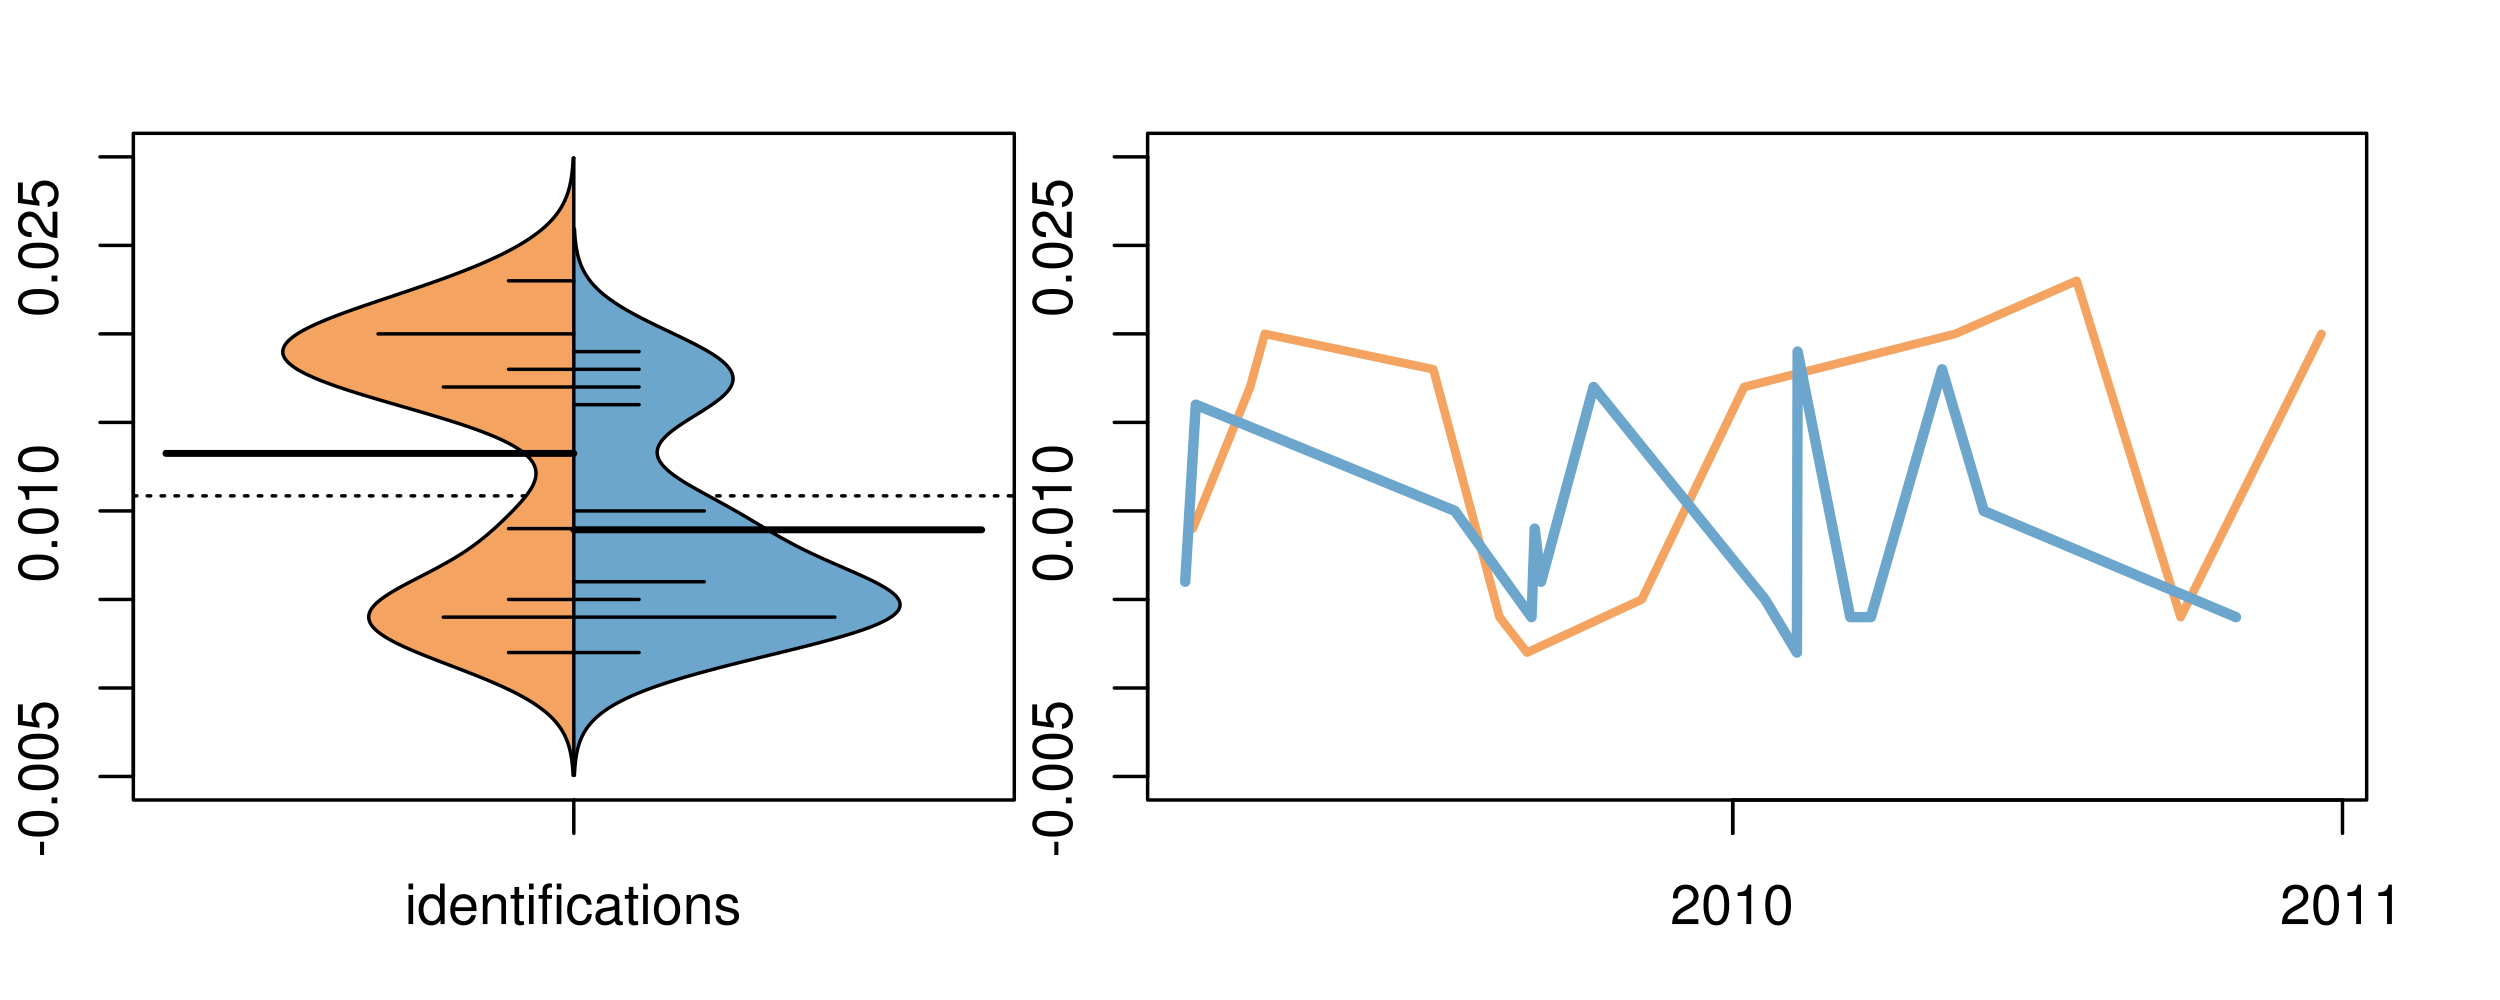 <?xml version="1.0" encoding="UTF-8"?>
<svg xmlns="http://www.w3.org/2000/svg" xmlns:xlink="http://www.w3.org/1999/xlink" width="540pt" height="216pt" viewBox="0 0 540 216" version="1.1">
<defs>
<g>
<symbol overflow="visible" id="glyph0-0">
<path style="stroke:none;" d="M -3.75 -3.406 L -3.75 -0.547 L -2.875 -0.547 L -2.875 -3.406 Z M -3.75 -3.406 "/>
</symbol>
<symbol overflow="visible" id="glyph0-1">
<path style="stroke:none;" d="M -8.516 -3.297 C -8.516 -2.516 -8.156 -1.781 -7.578 -1.344 C -6.828 -0.797 -5.688 -0.516 -4.109 -0.516 C -1.25 -0.516 0.281 -1.469 0.281 -3.297 C 0.281 -5.094 -1.25 -6.078 -4.047 -6.078 C -5.703 -6.078 -6.797 -5.812 -7.578 -5.25 C -8.172 -4.812 -8.516 -4.109 -8.516 -3.297 Z M -7.578 -3.297 C -7.578 -4.438 -6.422 -5 -4.141 -5 C -1.734 -5 -0.594 -4.453 -0.594 -3.281 C -0.594 -2.156 -1.781 -1.594 -4.109 -1.594 C -6.438 -1.594 -7.578 -2.156 -7.578 -3.297 Z M -7.578 -3.297 "/>
</symbol>
<symbol overflow="visible" id="glyph0-2">
<path style="stroke:none;" d="M -1.25 -2.297 L -1.25 -1.047 L 0 -1.047 L 0 -2.297 Z M -1.25 -2.297 "/>
</symbol>
<symbol overflow="visible" id="glyph0-3">
<path style="stroke:none;" d="M -8.516 -5.719 L -8.516 -1.312 L -3.875 -0.688 L -3.875 -1.656 C -4.469 -2.141 -4.672 -2.562 -4.672 -3.219 C -4.672 -4.359 -3.891 -5.078 -2.625 -5.078 C -1.406 -5.078 -0.656 -4.375 -0.656 -3.219 C -0.656 -2.297 -1.125 -1.734 -2.094 -1.469 L -2.094 -0.422 C -1.391 -0.562 -1.062 -0.688 -0.75 -0.938 C -0.094 -1.422 0.281 -2.281 0.281 -3.234 C 0.281 -4.953 -0.969 -6.156 -2.766 -6.156 C -4.453 -6.156 -5.609 -5.047 -5.609 -3.406 C -5.609 -2.812 -5.453 -2.328 -5.094 -1.844 L -7.469 -2.172 L -7.469 -5.719 Z M -8.516 -5.719 "/>
</symbol>
<symbol overflow="visible" id="glyph0-4">
<path style="stroke:none;" d="M -6.062 -3.109 L 0 -3.109 L 0 -4.156 L -8.516 -4.156 L -8.516 -3.469 C -7.203 -3.094 -7.016 -2.859 -6.812 -1.219 L -6.062 -1.219 Z M -6.062 -3.109 "/>
</symbol>
<symbol overflow="visible" id="glyph0-5">
<path style="stroke:none;" d="M -1.047 -6.078 L -1.047 -1.594 C -1.734 -1.703 -2.188 -2.094 -2.797 -3.125 L -3.438 -4.328 C -4.094 -5.516 -4.969 -6.125 -6.016 -6.125 C -6.719 -6.125 -7.375 -5.844 -7.844 -5.344 C -8.297 -4.844 -8.516 -4.219 -8.516 -3.406 C -8.516 -2.328 -8.125 -1.531 -7.406 -1.062 C -6.953 -0.75 -6.422 -0.625 -5.562 -0.594 L -5.562 -1.656 C -6.125 -1.688 -6.484 -1.766 -6.75 -1.906 C -7.266 -2.188 -7.578 -2.734 -7.578 -3.375 C -7.578 -4.328 -6.906 -5.047 -5.984 -5.047 C -5.312 -5.047 -4.734 -4.656 -4.312 -3.906 L -3.688 -2.797 C -2.672 -1.016 -1.875 -0.5 0 -0.406 L 0 -6.078 Z M -1.047 -6.078 "/>
</symbol>
<symbol overflow="visible" id="glyph0-6">
<path style="stroke:none;" d="M -8.75 -5.938 L -8.75 -4.938 L -5.5 -4.938 C -6.125 -4.531 -6.469 -3.859 -6.469 -3.016 C -6.469 -1.375 -5.156 -0.312 -3.156 -0.312 C -1.031 -0.312 0.281 -1.359 0.281 -3.047 C 0.281 -3.906 -0.047 -4.516 -0.828 -5.047 L 0 -5.047 L 0 -5.938 Z M -5.531 -3.188 C -5.531 -4.266 -4.578 -4.938 -3.078 -4.938 C -1.625 -4.938 -0.656 -4.25 -0.656 -3.188 C -0.656 -2.094 -1.625 -1.359 -3.094 -1.359 C -4.562 -1.359 -5.531 -2.094 -5.531 -3.188 Z M -5.531 -3.188 "/>
</symbol>
<symbol overflow="visible" id="glyph0-7">
<path style="stroke:none;" d="M -6.281 -3.094 L -6.281 -2.047 L -7.266 -2.047 C -7.688 -2.047 -7.906 -2.297 -7.906 -2.75 C -7.906 -2.828 -7.906 -2.875 -7.891 -3.094 L -8.719 -3.094 C -8.766 -2.875 -8.781 -2.734 -8.781 -2.531 C -8.781 -1.609 -8.25 -1.062 -7.359 -1.062 L -6.281 -1.062 L -6.281 -0.219 L -5.469 -0.219 L -5.469 -1.062 L 0 -1.062 L 0 -2.047 L -5.469 -2.047 L -5.469 -3.094 Z M -6.281 -3.094 "/>
</symbol>
<symbol overflow="visible" id="glyph0-8">
<path style="stroke:none;" d="M 1.516 -6.938 L 1.516 0.266 L 2.109 0.266 L 2.109 -6.938 Z M 1.516 -6.938 "/>
</symbol>
<symbol overflow="visible" id="glyph0-9">
<path style="stroke:none;" d="M -6.469 -3.266 C -6.469 -1.5 -5.203 -0.438 -3.094 -0.438 C -0.984 -0.438 0.281 -1.484 0.281 -3.281 C 0.281 -5.047 -0.984 -6.125 -3.047 -6.125 C -5.219 -6.125 -6.469 -5.078 -6.469 -3.266 Z M -5.547 -3.281 C -5.547 -4.406 -4.625 -5.078 -3.062 -5.078 C -1.578 -5.078 -0.641 -4.375 -0.641 -3.281 C -0.641 -2.156 -1.578 -1.469 -3.094 -1.469 C -4.609 -1.469 -5.547 -2.156 -5.547 -3.281 Z M -5.547 -3.281 "/>
</symbol>
<symbol overflow="visible" id="glyph0-10">
<path style="stroke:none;" d="M -8.75 -1.828 L -8.75 -0.812 L 0 -0.812 L 0 -1.828 Z M -8.75 -1.828 "/>
</symbol>
<symbol overflow="visible" id="glyph0-11">
<path style="stroke:none;" d="M 0 -3.422 L -6.281 -5.828 L -6.281 -4.703 L -1.188 -2.922 L -6.281 -1.25 L -6.281 -0.125 L 0 -2.328 Z M 0 -3.422 "/>
</symbol>
<symbol overflow="visible" id="glyph0-12">
<path style="stroke:none;" d="M -0.594 -6.422 C -0.562 -6.312 -0.562 -6.266 -0.562 -6.203 C -0.562 -5.859 -0.75 -5.656 -1.062 -5.656 L -4.75 -5.656 C -5.875 -5.656 -6.469 -4.844 -6.469 -3.297 C -6.469 -2.391 -6.203 -1.625 -5.734 -1.219 C -5.406 -0.922 -5.047 -0.797 -4.422 -0.781 L -4.422 -1.781 C -5.203 -1.875 -5.547 -2.328 -5.547 -3.266 C -5.547 -4.156 -5.203 -4.672 -4.609 -4.672 L -4.344 -4.672 C -3.922 -4.672 -3.75 -4.422 -3.641 -3.625 C -3.469 -2.203 -3.422 -1.984 -3.266 -1.609 C -2.969 -0.875 -2.406 -0.5 -1.578 -0.5 C -0.438 -0.5 0.281 -1.297 0.281 -2.562 C 0.281 -3.359 0 -4 -0.641 -4.703 C -0.016 -4.781 0.281 -5.094 0.281 -5.734 C 0.281 -5.938 0.25 -6.094 0.172 -6.422 Z M -1.984 -4.672 C -1.641 -4.672 -1.438 -4.578 -1.156 -4.266 C -0.797 -3.859 -0.594 -3.375 -0.594 -2.781 C -0.594 -2 -0.969 -1.547 -1.609 -1.547 C -2.266 -1.547 -2.609 -1.984 -2.766 -3.062 C -2.906 -4.109 -2.953 -4.328 -3.109 -4.672 Z M -1.984 -4.672 "/>
</symbol>
<symbol overflow="visible" id="glyph0-13">
<path style="stroke:none;" d="M 0 -5.781 L -6.281 -5.781 L -6.281 -4.781 L -2.719 -4.781 C -1.438 -4.781 -0.594 -4.109 -0.594 -3.078 C -0.594 -2.281 -1.078 -1.781 -1.844 -1.781 L -6.281 -1.781 L -6.281 -0.781 L -1.438 -0.781 C -0.391 -0.781 0.281 -1.562 0.281 -2.781 C 0.281 -3.703 -0.047 -4.297 -0.875 -4.891 L 0 -4.891 Z M 0 -5.781 "/>
</symbol>
<symbol overflow="visible" id="glyph0-14">
<path style="stroke:none;" d="M -2.812 -6.156 C -3.766 -6.156 -4.344 -6.078 -4.812 -5.906 C -5.844 -5.5 -6.469 -4.531 -6.469 -3.359 C -6.469 -1.609 -5.125 -0.484 -3.062 -0.484 C -1 -0.484 0.281 -1.578 0.281 -3.344 C 0.281 -4.781 -0.547 -5.766 -1.906 -6.031 L -1.906 -5.016 C -1.078 -4.734 -0.641 -4.172 -0.641 -3.375 C -0.641 -2.734 -0.938 -2.203 -1.469 -1.859 C -1.828 -1.625 -2.188 -1.531 -2.812 -1.531 Z M -3.625 -1.547 C -4.781 -1.625 -5.547 -2.344 -5.547 -3.344 C -5.547 -4.328 -4.734 -5.094 -3.703 -5.094 C -3.672 -5.094 -3.641 -5.094 -3.625 -5.078 Z M -3.625 -1.547 "/>
</symbol>
<symbol overflow="visible" id="glyph1-0">
<path style="stroke:none;" d="M 1.797 -6.281 L 0.797 -6.281 L 0.797 0 L 1.797 0 Z M 1.797 -8.75 L 0.797 -8.75 L 0.797 -7.484 L 1.797 -7.484 Z M 1.797 -8.75 "/>
</symbol>
<symbol overflow="visible" id="glyph1-1">
<path style="stroke:none;" d="M 5.938 -8.75 L 4.938 -8.75 L 4.938 -5.5 C 4.531 -6.125 3.859 -6.469 3.016 -6.469 C 1.375 -6.469 0.312 -5.156 0.312 -3.156 C 0.312 -1.031 1.359 0.281 3.047 0.281 C 3.906 0.281 4.516 -0.047 5.047 -0.828 L 5.047 0 L 5.938 0 Z M 3.188 -5.531 C 4.266 -5.531 4.938 -4.578 4.938 -3.078 C 4.938 -1.625 4.25 -0.656 3.188 -0.656 C 2.094 -0.656 1.359 -1.625 1.359 -3.094 C 1.359 -4.562 2.094 -5.531 3.188 -5.531 Z M 3.188 -5.531 "/>
</symbol>
<symbol overflow="visible" id="glyph1-2">
<path style="stroke:none;" d="M 6.156 -2.812 C 6.156 -3.766 6.078 -4.344 5.906 -4.812 C 5.5 -5.844 4.531 -6.469 3.359 -6.469 C 1.609 -6.469 0.484 -5.125 0.484 -3.062 C 0.484 -1 1.578 0.281 3.344 0.281 C 4.781 0.281 5.766 -0.547 6.031 -1.906 L 5.016 -1.906 C 4.734 -1.078 4.172 -0.641 3.375 -0.641 C 2.734 -0.641 2.203 -0.938 1.859 -1.469 C 1.625 -1.828 1.531 -2.188 1.531 -2.812 Z M 1.547 -3.625 C 1.625 -4.781 2.344 -5.547 3.344 -5.547 C 4.328 -5.547 5.094 -4.734 5.094 -3.703 C 5.094 -3.672 5.094 -3.641 5.078 -3.625 Z M 1.547 -3.625 "/>
</symbol>
<symbol overflow="visible" id="glyph1-3">
<path style="stroke:none;" d="M 0.844 -6.281 L 0.844 0 L 1.844 0 L 1.844 -3.469 C 1.844 -4.75 2.516 -5.594 3.547 -5.594 C 4.344 -5.594 4.844 -5.109 4.844 -4.359 L 4.844 0 L 5.844 0 L 5.844 -4.75 C 5.844 -5.797 5.062 -6.469 3.859 -6.469 C 2.922 -6.469 2.312 -6.109 1.766 -5.234 L 1.766 -6.281 Z M 0.844 -6.281 "/>
</symbol>
<symbol overflow="visible" id="glyph1-4">
<path style="stroke:none;" d="M 3.047 -6.281 L 2.016 -6.281 L 2.016 -8.016 L 1.016 -8.016 L 1.016 -6.281 L 0.172 -6.281 L 0.172 -5.469 L 1.016 -5.469 L 1.016 -0.719 C 1.016 -0.078 1.453 0.281 2.234 0.281 C 2.469 0.281 2.719 0.25 3.047 0.188 L 3.047 -0.641 C 2.922 -0.609 2.766 -0.594 2.562 -0.594 C 2.141 -0.594 2.016 -0.719 2.016 -1.156 L 2.016 -5.469 L 3.047 -5.469 Z M 3.047 -6.281 "/>
</symbol>
<symbol overflow="visible" id="glyph1-5">
<path style="stroke:none;" d="M 3.094 -6.281 L 2.047 -6.281 L 2.047 -7.266 C 2.047 -7.688 2.297 -7.906 2.75 -7.906 C 2.828 -7.906 2.875 -7.906 3.094 -7.891 L 3.094 -8.719 C 2.875 -8.766 2.734 -8.781 2.531 -8.781 C 1.609 -8.781 1.062 -8.25 1.062 -7.359 L 1.062 -6.281 L 0.219 -6.281 L 0.219 -5.469 L 1.062 -5.469 L 1.062 0 L 2.047 0 L 2.047 -5.469 L 3.094 -5.469 Z M 3.094 -6.281 "/>
</symbol>
<symbol overflow="visible" id="glyph1-6">
<path style="stroke:none;" d="M 5.656 -4.172 C 5.609 -4.781 5.469 -5.188 5.234 -5.531 C 4.797 -6.125 4.047 -6.469 3.172 -6.469 C 1.469 -6.469 0.375 -5.125 0.375 -3.031 C 0.375 -1.016 1.453 0.281 3.156 0.281 C 4.656 0.281 5.609 -0.625 5.719 -2.156 L 4.719 -2.156 C 4.547 -1.156 4.031 -0.641 3.188 -0.641 C 2.078 -0.641 1.422 -1.547 1.422 -3.031 C 1.422 -4.609 2.062 -5.547 3.156 -5.547 C 4 -5.547 4.531 -5.047 4.641 -4.172 Z M 5.656 -4.172 "/>
</symbol>
<symbol overflow="visible" id="glyph1-7">
<path style="stroke:none;" d="M 6.422 -0.594 C 6.312 -0.562 6.266 -0.562 6.203 -0.562 C 5.859 -0.562 5.656 -0.75 5.656 -1.062 L 5.656 -4.75 C 5.656 -5.875 4.844 -6.469 3.297 -6.469 C 2.391 -6.469 1.625 -6.203 1.219 -5.734 C 0.922 -5.406 0.797 -5.047 0.781 -4.422 L 1.781 -4.422 C 1.875 -5.203 2.328 -5.547 3.266 -5.547 C 4.156 -5.547 4.672 -5.203 4.672 -4.609 L 4.672 -4.344 C 4.672 -3.922 4.422 -3.75 3.625 -3.641 C 2.203 -3.469 1.984 -3.422 1.609 -3.266 C 0.875 -2.969 0.5 -2.406 0.5 -1.578 C 0.5 -0.438 1.297 0.281 2.562 0.281 C 3.359 0.281 4 0 4.703 -0.641 C 4.781 -0.016 5.094 0.281 5.734 0.281 C 5.938 0.281 6.094 0.25 6.422 0.172 Z M 4.672 -1.984 C 4.672 -1.641 4.578 -1.438 4.266 -1.156 C 3.859 -0.797 3.375 -0.594 2.781 -0.594 C 2 -0.594 1.547 -0.969 1.547 -1.609 C 1.547 -2.266 1.984 -2.609 3.062 -2.766 C 4.109 -2.906 4.328 -2.953 4.672 -3.109 Z M 4.672 -1.984 "/>
</symbol>
<symbol overflow="visible" id="glyph1-8">
<path style="stroke:none;" d="M 3.266 -6.469 C 1.5 -6.469 0.438 -5.203 0.438 -3.094 C 0.438 -0.984 1.484 0.281 3.281 0.281 C 5.047 0.281 6.125 -0.984 6.125 -3.047 C 6.125 -5.219 5.078 -6.469 3.266 -6.469 Z M 3.281 -5.547 C 4.406 -5.547 5.078 -4.625 5.078 -3.062 C 5.078 -1.578 4.375 -0.641 3.281 -0.641 C 2.156 -0.641 1.469 -1.578 1.469 -3.094 C 1.469 -4.609 2.156 -5.547 3.281 -5.547 Z M 3.281 -5.547 "/>
</symbol>
<symbol overflow="visible" id="glyph1-9">
<path style="stroke:none;" d="M 5.25 -4.531 C 5.25 -5.766 4.422 -6.469 2.969 -6.469 C 1.516 -6.469 0.562 -5.719 0.562 -4.547 C 0.562 -3.562 1.062 -3.094 2.562 -2.734 L 3.484 -2.516 C 4.188 -2.344 4.469 -2.094 4.469 -1.625 C 4.469 -1.047 3.875 -0.641 3 -0.641 C 2.453 -0.641 2 -0.797 1.75 -1.062 C 1.594 -1.25 1.531 -1.422 1.469 -1.875 L 0.406 -1.875 C 0.453 -0.422 1.266 0.281 2.922 0.281 C 4.5 0.281 5.516 -0.5 5.516 -1.719 C 5.516 -2.656 4.984 -3.172 3.734 -3.469 L 2.766 -3.703 C 1.953 -3.891 1.609 -4.156 1.609 -4.594 C 1.609 -5.172 2.125 -5.547 2.938 -5.547 C 3.75 -5.547 4.172 -5.203 4.203 -4.531 Z M 5.25 -4.531 "/>
</symbol>
<symbol overflow="visible" id="glyph1-10">
<path style="stroke:none;" d="M 6.078 -1.047 L 1.594 -1.047 C 1.703 -1.734 2.094 -2.188 3.125 -2.797 L 4.328 -3.438 C 5.516 -4.094 6.125 -4.969 6.125 -6.016 C 6.125 -6.719 5.844 -7.375 5.344 -7.844 C 4.844 -8.297 4.219 -8.516 3.406 -8.516 C 2.328 -8.516 1.531 -8.125 1.062 -7.406 C 0.75 -6.953 0.625 -6.422 0.594 -5.562 L 1.656 -5.562 C 1.688 -6.125 1.766 -6.484 1.906 -6.75 C 2.188 -7.266 2.734 -7.578 3.375 -7.578 C 4.328 -7.578 5.047 -6.906 5.047 -5.984 C 5.047 -5.312 4.656 -4.734 3.906 -4.312 L 2.797 -3.688 C 1.016 -2.672 0.5 -1.875 0.406 0 L 6.078 0 Z M 6.078 -1.047 "/>
</symbol>
<symbol overflow="visible" id="glyph1-11">
<path style="stroke:none;" d="M 3.297 -8.516 C 2.516 -8.516 1.781 -8.156 1.344 -7.578 C 0.797 -6.828 0.516 -5.688 0.516 -4.109 C 0.516 -1.25 1.469 0.281 3.297 0.281 C 5.094 0.281 6.078 -1.25 6.078 -4.047 C 6.078 -5.703 5.812 -6.797 5.25 -7.578 C 4.812 -8.172 4.109 -8.516 3.297 -8.516 Z M 3.297 -7.578 C 4.438 -7.578 5 -6.422 5 -4.141 C 5 -1.734 4.453 -0.594 3.281 -0.594 C 2.156 -0.594 1.594 -1.781 1.594 -4.109 C 1.594 -6.438 2.156 -7.578 3.297 -7.578 Z M 3.297 -7.578 "/>
</symbol>
<symbol overflow="visible" id="glyph1-12">
<path style="stroke:none;" d="M 3.109 -6.062 L 3.109 0 L 4.156 0 L 4.156 -8.516 L 3.469 -8.516 C 3.094 -7.203 2.859 -7.016 1.219 -6.812 L 1.219 -6.062 Z M 3.109 -6.062 "/>
</symbol>
</g>
<clipPath id="clip1">
  <path d="M 28.801 28.801 L 220.086 28.801 L 220.086 173.801 L 28.801 173.801 Z M 28.801 28.801 "/>
</clipPath>
<clipPath id="clip2">
  <path d="M 247.887 28.801 L 512.199 28.801 L 512.199 173.801 L 247.887 173.801 Z M 247.887 28.801 "/>
</clipPath>
<clipPath id="clip3">
  <path d="M 233.484 14.398 L 526.598 14.398 L 526.598 188.199 L 233.484 188.199 Z M 233.484 14.398 "/>
</clipPath>
<clipPath id="clip4">
  <path d="M 247.887 28.801 L 512.199 28.801 L 512.199 173.801 L 247.887 173.801 Z M 247.887 28.801 "/>
</clipPath>
</defs>
<g id="surface821">
<path style="fill:none;stroke-width:0.75;stroke-linecap:round;stroke-linejoin:round;stroke:rgb(0%,0%,0%);stroke-opacity:1;stroke-miterlimit:10;" d="M 28.801 172.801 L 219.086 172.801 L 219.086 28.801 L 28.801 28.801 L 28.801 172.801 "/>
<path style="fill:none;stroke-width:0.75;stroke-linecap:round;stroke-linejoin:round;stroke:rgb(0%,0%,0%);stroke-opacity:1;stroke-miterlimit:10;" d="M 28.801 167.723 L 28.801 33.879 "/>
<path style="fill:none;stroke-width:0.75;stroke-linecap:round;stroke-linejoin:round;stroke:rgb(0%,0%,0%);stroke-opacity:1;stroke-miterlimit:10;" d="M 28.801 167.723 L 21.602 167.723 "/>
<path style="fill:none;stroke-width:0.75;stroke-linecap:round;stroke-linejoin:round;stroke:rgb(0%,0%,0%);stroke-opacity:1;stroke-miterlimit:10;" d="M 28.801 148.602 L 21.602 148.602 "/>
<path style="fill:none;stroke-width:0.75;stroke-linecap:round;stroke-linejoin:round;stroke:rgb(0%,0%,0%);stroke-opacity:1;stroke-miterlimit:10;" d="M 28.801 129.48 L 21.602 129.48 "/>
<path style="fill:none;stroke-width:0.75;stroke-linecap:round;stroke-linejoin:round;stroke:rgb(0%,0%,0%);stroke-opacity:1;stroke-miterlimit:10;" d="M 28.801 110.359 L 21.602 110.359 "/>
<path style="fill:none;stroke-width:0.75;stroke-linecap:round;stroke-linejoin:round;stroke:rgb(0%,0%,0%);stroke-opacity:1;stroke-miterlimit:10;" d="M 28.801 91.238 L 21.602 91.238 "/>
<path style="fill:none;stroke-width:0.75;stroke-linecap:round;stroke-linejoin:round;stroke:rgb(0%,0%,0%);stroke-opacity:1;stroke-miterlimit:10;" d="M 28.801 72.121 L 21.602 72.121 "/>
<path style="fill:none;stroke-width:0.75;stroke-linecap:round;stroke-linejoin:round;stroke:rgb(0%,0%,0%);stroke-opacity:1;stroke-miterlimit:10;" d="M 28.801 53 L 21.602 53 "/>
<path style="fill:none;stroke-width:0.75;stroke-linecap:round;stroke-linejoin:round;stroke:rgb(0%,0%,0%);stroke-opacity:1;stroke-miterlimit:10;" d="M 28.801 33.879 L 21.602 33.879 "/>
<g style="fill:rgb(0%,0%,0%);fill-opacity:1;">
  <use xlink:href="#glyph0-0" x="12.396" y="185.223"/>
  <use xlink:href="#glyph0-1" x="12.396" y="181.227"/>
  <use xlink:href="#glyph0-2" x="12.396" y="174.555"/>
  <use xlink:href="#glyph0-1" x="12.396" y="171.219"/>
  <use xlink:href="#glyph0-1" x="12.396" y="164.547"/>
  <use xlink:href="#glyph0-3" x="12.396" y="157.875"/>
</g>
<g style="fill:rgb(0%,0%,0%);fill-opacity:1;">
  <use xlink:href="#glyph0-1" x="12.396" y="125.859"/>
  <use xlink:href="#glyph0-2" x="12.396" y="119.188"/>
  <use xlink:href="#glyph0-1" x="12.396" y="115.852"/>
  <use xlink:href="#glyph0-4" x="12.396" y="109.18"/>
  <use xlink:href="#glyph0-1" x="12.396" y="102.508"/>
</g>
<g style="fill:rgb(0%,0%,0%);fill-opacity:1;">
  <use xlink:href="#glyph0-1" x="12.396" y="68.5"/>
  <use xlink:href="#glyph0-2" x="12.396" y="61.828"/>
  <use xlink:href="#glyph0-1" x="12.396" y="58.492"/>
  <use xlink:href="#glyph0-5" x="12.396" y="51.82"/>
  <use xlink:href="#glyph0-3" x="12.396" y="45.148"/>
</g>
<path style="fill:none;stroke-width:0.75;stroke-linecap:round;stroke-linejoin:round;stroke:rgb(0%,0%,0%);stroke-opacity:1;stroke-miterlimit:10;" d="M 123.941 172.801 L 123.941 172.801 "/>
<path style="fill:none;stroke-width:0.75;stroke-linecap:round;stroke-linejoin:round;stroke:rgb(0%,0%,0%);stroke-opacity:1;stroke-miterlimit:10;" d="M 123.941 172.801 L 123.941 180 "/>
<g style="fill:rgb(0%,0%,0%);fill-opacity:1;">
  <use xlink:href="#glyph1-0" x="87.441" y="199.596"/>
  <use xlink:href="#glyph1-1" x="90.105" y="199.596"/>
  <use xlink:href="#glyph1-2" x="96.777" y="199.596"/>
  <use xlink:href="#glyph1-3" x="103.449" y="199.596"/>
  <use xlink:href="#glyph1-4" x="110.121" y="199.596"/>
  <use xlink:href="#glyph1-0" x="113.457" y="199.596"/>
  <use xlink:href="#glyph1-5" x="116.121" y="199.596"/>
  <use xlink:href="#glyph1-0" x="119.457" y="199.596"/>
  <use xlink:href="#glyph1-6" x="122.121" y="199.596"/>
  <use xlink:href="#glyph1-7" x="128.121" y="199.596"/>
  <use xlink:href="#glyph1-4" x="134.793" y="199.596"/>
  <use xlink:href="#glyph1-0" x="138.129" y="199.596"/>
  <use xlink:href="#glyph1-8" x="140.793" y="199.596"/>
  <use xlink:href="#glyph1-3" x="147.465" y="199.596"/>
  <use xlink:href="#glyph1-9" x="154.137" y="199.596"/>
</g>
<g clip-path="url(#clip1)" clip-rule="nonzero">
<path style="fill:none;stroke-width:0.75;stroke-linecap:round;stroke-linejoin:round;stroke:rgb(0%,0%,0%);stroke-opacity:1;stroke-dasharray:0.75,2.25;stroke-miterlimit:10;" d="M 28.801 107.102 L 219.086 107.102 "/>
<path style=" stroke:none;fill-rule:nonzero;fill:rgb(95.686%,64.314%,37.647%);fill-opacity:1;" d="M 123.941 34.133 L 123.805 34.133 L 123.793 34.395 L 123.762 34.918 L 123.746 35.176 L 123.73 35.438 L 123.691 35.961 L 123.668 36.223 L 123.645 36.48 L 123.562 37.266 L 123.531 37.523 L 123.461 38.047 L 123.383 38.57 L 123.34 38.828 L 123.293 39.09 L 123.242 39.352 L 123.133 39.875 L 123.074 40.133 L 123.012 40.395 L 122.945 40.656 L 122.797 41.18 L 122.719 41.438 L 122.633 41.699 L 122.543 41.961 L 122.449 42.223 L 122.352 42.484 L 122.246 42.742 L 122.137 43.004 L 121.902 43.527 L 121.773 43.789 L 121.641 44.047 L 121.5 44.309 L 121.352 44.57 L 121.199 44.832 L 121.039 45.094 L 120.871 45.352 L 120.695 45.613 L 120.516 45.875 L 120.324 46.137 L 120.125 46.398 L 119.922 46.656 L 119.703 46.918 L 119.48 47.18 L 119.25 47.441 L 119.008 47.703 L 118.762 47.961 L 118.504 48.223 L 118.234 48.484 L 117.957 48.746 L 117.672 49.008 L 117.375 49.266 L 117.07 49.527 L 116.75 49.789 L 116.426 50.051 L 116.094 50.312 L 115.742 50.57 L 115.387 50.832 L 115.023 51.094 L 114.645 51.355 L 114.254 51.617 L 113.859 51.875 L 113.449 52.137 L 113.031 52.398 L 112.602 52.66 L 112.156 52.922 L 111.707 53.18 L 111.246 53.441 L 110.77 53.703 L 110.289 53.965 L 109.793 54.227 L 109.285 54.484 L 108.773 54.746 L 108.246 55.008 L 107.707 55.27 L 107.16 55.527 L 106.602 55.789 L 106.031 56.051 L 105.453 56.312 L 104.863 56.574 L 104.262 56.832 L 103.656 57.094 L 103.035 57.355 L 102.402 57.617 L 101.766 57.879 L 101.117 58.137 L 100.457 58.398 L 99.793 58.66 L 99.117 58.922 L 98.434 59.184 L 97.742 59.441 L 97.039 59.703 L 96.332 59.965 L 95.617 60.227 L 94.891 60.488 L 94.164 60.746 L 93.426 61.008 L 92.684 61.27 L 91.184 61.793 L 90.422 62.051 L 89.66 62.312 L 88.895 62.574 L 87.355 63.098 L 86.578 63.355 L 85.805 63.617 L 83.473 64.402 L 82.695 64.66 L 81.148 65.184 L 80.379 65.445 L 79.613 65.707 L 78.852 65.965 L 78.094 66.227 L 77.348 66.488 L 76.605 66.75 L 75.867 67.012 L 75.145 67.27 L 74.426 67.531 L 73.719 67.793 L 73.023 68.055 L 72.336 68.316 L 71.668 68.574 L 71.012 68.836 L 70.363 69.098 L 69.738 69.359 L 69.125 69.621 L 68.527 69.879 L 67.949 70.141 L 67.391 70.402 L 66.848 70.664 L 66.332 70.926 L 65.832 71.184 L 65.348 71.445 L 64.898 71.707 L 64.461 71.969 L 64.047 72.23 L 63.668 72.488 L 63.305 72.75 L 62.969 73.012 L 62.664 73.273 L 62.375 73.531 L 62.117 73.793 L 61.895 74.055 L 61.691 74.316 L 61.516 74.578 L 61.375 74.836 L 61.254 75.098 L 61.172 75.359 L 61.117 75.621 L 61.086 75.883 L 61.09 76.141 L 61.125 76.402 L 61.18 76.664 L 61.277 76.926 L 61.402 77.188 L 61.547 77.445 L 61.738 77.707 L 61.949 77.969 L 62.184 78.23 L 62.465 78.492 L 62.766 78.75 L 63.09 79.012 L 63.453 79.273 L 63.84 79.535 L 64.25 79.797 L 64.699 80.055 L 65.164 80.316 L 65.66 80.578 L 66.184 80.84 L 66.727 81.102 L 67.301 81.359 L 67.898 81.621 L 68.516 81.883 L 69.156 82.145 L 69.824 82.406 L 70.504 82.664 L 71.211 82.926 L 71.934 83.188 L 72.672 83.449 L 73.438 83.711 L 74.215 83.969 L 75.004 84.23 L 75.812 84.492 L 76.633 84.754 L 77.465 85.016 L 78.312 85.273 L 79.164 85.535 L 80.027 85.797 L 80.902 86.059 L 81.781 86.32 L 82.668 86.578 L 84.457 87.102 L 86.254 87.625 L 87.156 87.883 L 89.852 88.668 L 90.742 88.93 L 91.633 89.188 L 92.516 89.449 L 93.391 89.711 L 94.258 89.973 L 95.117 90.234 L 95.965 90.492 L 96.805 90.754 L 97.637 91.016 L 98.449 91.277 L 99.254 91.539 L 100.043 91.797 L 100.816 92.059 L 101.574 92.32 L 102.32 92.582 L 103.043 92.84 L 103.754 93.102 L 104.445 93.363 L 105.117 93.625 L 105.773 93.887 L 106.41 94.145 L 107.023 94.406 L 107.621 94.668 L 108.195 94.93 L 108.746 95.191 L 109.281 95.449 L 109.793 95.711 L 110.281 95.973 L 110.754 96.234 L 111.199 96.496 L 111.621 96.754 L 112.031 97.016 L 112.41 97.277 L 112.77 97.539 L 113.113 97.801 L 113.426 98.059 L 113.723 98.32 L 114 98.582 L 114.25 98.844 L 114.484 99.105 L 114.699 99.363 L 114.887 99.625 L 115.062 99.887 L 115.215 100.148 L 115.348 100.41 L 115.465 100.668 L 115.559 100.93 L 115.633 101.191 L 115.699 101.453 L 115.738 101.715 L 115.766 101.973 L 115.777 102.234 L 115.77 102.496 L 115.746 102.758 L 115.715 103.02 L 115.664 103.277 L 115.598 103.539 L 115.523 103.801 L 115.43 104.062 L 115.328 104.324 L 115.219 104.582 L 115.09 104.844 L 114.957 105.105 L 114.812 105.367 L 114.656 105.629 L 114.492 105.887 L 114.32 106.148 L 114.137 106.41 L 113.949 106.672 L 113.754 106.934 L 113.555 107.191 L 113.133 107.715 L 112.688 108.238 L 112.461 108.496 L 112.227 108.758 L 111.75 109.281 L 111.504 109.543 L 111.258 109.801 L 111.008 110.062 L 110.5 110.586 L 110.242 110.844 L 109.984 111.105 L 109.723 111.367 L 109.191 111.891 L 108.922 112.148 L 108.652 112.41 L 108.105 112.934 L 107.828 113.195 L 107.547 113.453 L 107.266 113.715 L 106.98 113.977 L 106.402 114.5 L 106.105 114.758 L 105.809 115.02 L 105.199 115.543 L 104.887 115.805 L 104.57 116.062 L 104.25 116.324 L 103.926 116.586 L 103.254 117.109 L 102.91 117.367 L 102.559 117.629 L 102.203 117.891 L 101.84 118.152 L 101.469 118.414 L 101.094 118.672 L 100.707 118.934 L 100.316 119.195 L 99.914 119.457 L 99.508 119.719 L 99.094 119.977 L 98.672 120.238 L 98.242 120.5 L 97.805 120.762 L 97.359 121.023 L 96.906 121.281 L 96.449 121.543 L 95.984 121.805 L 95.512 122.066 L 95.035 122.328 L 94.551 122.586 L 94.062 122.848 L 93.57 123.109 L 93.074 123.371 L 92.574 123.633 L 92.074 123.891 L 91.57 124.152 L 91.062 124.414 L 90.559 124.676 L 90.051 124.938 L 89.547 125.195 L 89.043 125.457 L 88.543 125.719 L 88.047 125.98 L 87.559 126.242 L 87.07 126.5 L 86.594 126.762 L 86.121 127.023 L 85.66 127.285 L 85.211 127.547 L 84.766 127.805 L 84.336 128.066 L 83.922 128.328 L 83.516 128.59 L 83.129 128.848 L 82.762 129.109 L 82.402 129.371 L 82.066 129.633 L 81.75 129.895 L 81.445 130.152 L 81.172 130.414 L 80.914 130.676 L 80.672 130.938 L 80.465 131.199 L 80.273 131.457 L 80.105 131.719 L 79.969 131.98 L 79.852 132.242 L 79.758 132.504 L 79.695 132.762 L 79.656 133.023 L 79.641 133.285 L 79.66 133.547 L 79.695 133.809 L 79.766 134.066 L 79.863 134.328 L 79.98 134.59 L 80.133 134.852 L 80.309 135.113 L 80.504 135.371 L 80.734 135.633 L 80.992 135.895 L 81.266 136.156 L 81.574 136.418 L 81.902 136.676 L 82.25 136.938 L 82.629 137.199 L 83.027 137.461 L 83.445 137.723 L 83.891 137.98 L 84.352 138.242 L 84.832 138.504 L 85.336 138.766 L 85.855 139.027 L 86.391 139.285 L 86.945 139.547 L 87.512 139.809 L 88.094 140.07 L 88.691 140.332 L 89.297 140.59 L 89.918 140.852 L 90.551 141.113 L 91.188 141.375 L 91.836 141.637 L 92.492 141.895 L 93.152 142.156 L 94.496 142.68 L 95.172 142.941 L 95.852 143.199 L 96.531 143.461 L 97.215 143.723 L 98.574 144.246 L 99.254 144.504 L 100.605 145.027 L 101.273 145.289 L 101.938 145.551 L 102.598 145.809 L 103.25 146.07 L 103.895 146.332 L 104.535 146.594 L 105.164 146.852 L 105.785 147.113 L 106.398 147.375 L 107.004 147.637 L 107.594 147.898 L 108.18 148.156 L 108.75 148.418 L 109.312 148.68 L 109.863 148.941 L 110.402 149.203 L 110.926 149.461 L 111.445 149.723 L 111.945 149.984 L 112.434 150.246 L 112.914 150.508 L 113.375 150.766 L 113.828 151.027 L 114.27 151.289 L 114.691 151.551 L 115.109 151.812 L 115.512 152.07 L 115.895 152.332 L 116.273 152.594 L 116.637 152.855 L 116.984 153.117 L 117.328 153.375 L 117.652 153.637 L 117.965 153.898 L 118.27 154.16 L 118.562 154.422 L 118.84 154.68 L 119.113 154.941 L 119.367 155.203 L 119.613 155.465 L 119.855 155.727 L 120.078 155.984 L 120.297 156.246 L 120.504 156.508 L 120.699 156.77 L 120.887 157.031 L 121.07 157.289 L 121.238 157.551 L 121.402 157.812 L 121.559 158.074 L 121.703 158.336 L 121.844 158.594 L 121.977 158.855 L 122.102 159.117 L 122.219 159.379 L 122.332 159.641 L 122.438 159.898 L 122.539 160.16 L 122.633 160.422 L 122.805 160.945 L 122.883 161.203 L 122.957 161.465 L 123.027 161.727 L 123.094 161.988 L 123.152 162.25 L 123.211 162.508 L 123.266 162.77 L 123.316 163.031 L 123.363 163.293 L 123.406 163.555 L 123.449 163.812 L 123.555 164.598 L 123.586 164.855 L 123.641 165.379 L 123.688 165.902 L 123.711 166.16 L 123.73 166.422 L 123.777 167.207 L 123.793 167.465 L 123.941 167.465 Z M 123.941 34.133 "/>
<path style="fill:none;stroke-width:0.75;stroke-linecap:round;stroke-linejoin:round;stroke:rgb(0%,0%,0%);stroke-opacity:1;stroke-miterlimit:10;" d="M 123.941 34.133 L 123.805 34.133 L 123.793 34.395 L 123.762 34.918 L 123.746 35.176 L 123.73 35.438 L 123.691 35.961 L 123.668 36.223 L 123.645 36.48 L 123.562 37.266 L 123.531 37.523 L 123.461 38.047 L 123.383 38.57 L 123.34 38.828 L 123.293 39.09 L 123.242 39.352 L 123.133 39.875 L 123.074 40.133 L 123.012 40.395 L 122.945 40.656 L 122.797 41.18 L 122.719 41.438 L 122.633 41.699 L 122.543 41.961 L 122.449 42.223 L 122.352 42.484 L 122.246 42.742 L 122.137 43.004 L 121.902 43.527 L 121.773 43.789 L 121.641 44.047 L 121.5 44.309 L 121.352 44.57 L 121.199 44.832 L 121.039 45.094 L 120.871 45.352 L 120.695 45.613 L 120.516 45.875 L 120.324 46.137 L 120.125 46.398 L 119.922 46.656 L 119.703 46.918 L 119.48 47.18 L 119.25 47.441 L 119.008 47.703 L 118.762 47.961 L 118.504 48.223 L 118.234 48.484 L 117.957 48.746 L 117.672 49.008 L 117.375 49.266 L 117.07 49.527 L 116.75 49.789 L 116.426 50.051 L 116.094 50.312 L 115.742 50.57 L 115.387 50.832 L 115.023 51.094 L 114.645 51.355 L 114.254 51.617 L 113.859 51.875 L 113.449 52.137 L 113.031 52.398 L 112.602 52.66 L 112.156 52.922 L 111.707 53.18 L 111.246 53.441 L 110.77 53.703 L 110.289 53.965 L 109.793 54.227 L 109.285 54.484 L 108.773 54.746 L 108.246 55.008 L 107.707 55.27 L 107.16 55.527 L 106.602 55.789 L 106.031 56.051 L 105.453 56.312 L 104.863 56.574 L 104.262 56.832 L 103.656 57.094 L 103.035 57.355 L 102.402 57.617 L 101.766 57.879 L 101.117 58.137 L 100.457 58.398 L 99.793 58.66 L 99.117 58.922 L 98.434 59.184 L 97.742 59.441 L 97.039 59.703 L 96.332 59.965 L 95.617 60.227 L 94.891 60.488 L 94.164 60.746 L 93.426 61.008 L 92.684 61.27 L 91.184 61.793 L 90.422 62.051 L 89.66 62.312 L 88.895 62.574 L 87.355 63.098 L 86.578 63.355 L 85.805 63.617 L 83.473 64.402 L 82.695 64.66 L 81.148 65.184 L 80.379 65.445 L 79.613 65.707 L 78.852 65.965 L 78.094 66.227 L 77.348 66.488 L 76.605 66.75 L 75.867 67.012 L 75.145 67.27 L 74.426 67.531 L 73.719 67.793 L 73.023 68.055 L 72.336 68.316 L 71.668 68.574 L 71.012 68.836 L 70.363 69.098 L 69.738 69.359 L 69.125 69.621 L 68.527 69.879 L 67.949 70.141 L 67.391 70.402 L 66.848 70.664 L 66.332 70.926 L 65.832 71.184 L 65.348 71.445 L 64.898 71.707 L 64.461 71.969 L 64.047 72.23 L 63.668 72.488 L 63.305 72.75 L 62.969 73.012 L 62.664 73.273 L 62.375 73.531 L 62.117 73.793 L 61.895 74.055 L 61.691 74.316 L 61.516 74.578 L 61.375 74.836 L 61.254 75.098 L 61.172 75.359 L 61.117 75.621 L 61.086 75.883 L 61.09 76.141 L 61.125 76.402 L 61.18 76.664 L 61.277 76.926 L 61.402 77.188 L 61.547 77.445 L 61.738 77.707 L 61.949 77.969 L 62.184 78.23 L 62.465 78.492 L 62.766 78.75 L 63.09 79.012 L 63.453 79.273 L 63.84 79.535 L 64.25 79.797 L 64.699 80.055 L 65.164 80.316 L 65.66 80.578 L 66.184 80.84 L 66.727 81.102 L 67.301 81.359 L 67.898 81.621 L 68.516 81.883 L 69.156 82.145 L 69.824 82.406 L 70.504 82.664 L 71.211 82.926 L 71.934 83.188 L 72.672 83.449 L 73.438 83.711 L 74.215 83.969 L 75.004 84.23 L 75.812 84.492 L 76.633 84.754 L 77.465 85.016 L 78.312 85.273 L 79.164 85.535 L 80.027 85.797 L 80.902 86.059 L 81.781 86.32 L 82.668 86.578 L 84.457 87.102 L 86.254 87.625 L 87.156 87.883 L 89.852 88.668 L 90.742 88.93 L 91.633 89.188 L 92.516 89.449 L 93.391 89.711 L 94.258 89.973 L 95.117 90.234 L 95.965 90.492 L 96.805 90.754 L 97.637 91.016 L 98.449 91.277 L 99.254 91.539 L 100.043 91.797 L 100.816 92.059 L 101.574 92.32 L 102.32 92.582 L 103.043 92.84 L 103.754 93.102 L 104.445 93.363 L 105.117 93.625 L 105.773 93.887 L 106.41 94.145 L 107.023 94.406 L 107.621 94.668 L 108.195 94.93 L 108.746 95.191 L 109.281 95.449 L 109.793 95.711 L 110.281 95.973 L 110.754 96.234 L 111.199 96.496 L 111.621 96.754 L 112.031 97.016 L 112.41 97.277 L 112.77 97.539 L 113.113 97.801 L 113.426 98.059 L 113.723 98.32 L 114 98.582 L 114.25 98.844 L 114.484 99.105 L 114.699 99.363 L 114.887 99.625 L 115.062 99.887 L 115.215 100.148 L 115.348 100.41 L 115.465 100.668 L 115.559 100.93 L 115.633 101.191 L 115.699 101.453 L 115.738 101.715 L 115.766 101.973 L 115.777 102.234 L 115.77 102.496 L 115.746 102.758 L 115.715 103.02 L 115.664 103.277 L 115.598 103.539 L 115.523 103.801 L 115.43 104.062 L 115.328 104.324 L 115.219 104.582 L 115.09 104.844 L 114.957 105.105 L 114.812 105.367 L 114.656 105.629 L 114.492 105.887 L 114.32 106.148 L 114.137 106.41 L 113.949 106.672 L 113.754 106.934 L 113.555 107.191 L 113.133 107.715 L 112.688 108.238 L 112.461 108.496 L 112.227 108.758 L 111.75 109.281 L 111.504 109.543 L 111.258 109.801 L 111.008 110.062 L 110.5 110.586 L 110.242 110.844 L 109.984 111.105 L 109.723 111.367 L 109.191 111.891 L 108.922 112.148 L 108.652 112.41 L 108.105 112.934 L 107.828 113.195 L 107.547 113.453 L 107.266 113.715 L 106.98 113.977 L 106.402 114.5 L 106.105 114.758 L 105.809 115.02 L 105.199 115.543 L 104.887 115.805 L 104.57 116.062 L 104.25 116.324 L 103.926 116.586 L 103.254 117.109 L 102.91 117.367 L 102.559 117.629 L 102.203 117.891 L 101.84 118.152 L 101.469 118.414 L 101.094 118.672 L 100.707 118.934 L 100.316 119.195 L 99.914 119.457 L 99.508 119.719 L 99.094 119.977 L 98.672 120.238 L 98.242 120.5 L 97.805 120.762 L 97.359 121.023 L 96.906 121.281 L 96.449 121.543 L 95.984 121.805 L 95.512 122.066 L 95.035 122.328 L 94.551 122.586 L 94.062 122.848 L 93.57 123.109 L 93.074 123.371 L 92.574 123.633 L 92.074 123.891 L 91.57 124.152 L 91.062 124.414 L 90.559 124.676 L 90.051 124.938 L 89.547 125.195 L 89.043 125.457 L 88.543 125.719 L 88.047 125.98 L 87.559 126.242 L 87.07 126.5 L 86.594 126.762 L 86.121 127.023 L 85.66 127.285 L 85.211 127.547 L 84.766 127.805 L 84.336 128.066 L 83.922 128.328 L 83.516 128.59 L 83.129 128.848 L 82.762 129.109 L 82.402 129.371 L 82.066 129.633 L 81.75 129.895 L 81.445 130.152 L 81.172 130.414 L 80.914 130.676 L 80.672 130.938 L 80.465 131.199 L 80.273 131.457 L 80.105 131.719 L 79.969 131.98 L 79.852 132.242 L 79.758 132.504 L 79.695 132.762 L 79.656 133.023 L 79.641 133.285 L 79.66 133.547 L 79.695 133.809 L 79.766 134.066 L 79.863 134.328 L 79.98 134.59 L 80.133 134.852 L 80.309 135.113 L 80.504 135.371 L 80.734 135.633 L 80.992 135.895 L 81.266 136.156 L 81.574 136.418 L 81.902 136.676 L 82.25 136.938 L 82.629 137.199 L 83.027 137.461 L 83.445 137.723 L 83.891 137.98 L 84.352 138.242 L 84.832 138.504 L 85.336 138.766 L 85.855 139.027 L 86.391 139.285 L 86.945 139.547 L 87.512 139.809 L 88.094 140.07 L 88.691 140.332 L 89.297 140.59 L 89.918 140.852 L 90.551 141.113 L 91.188 141.375 L 91.836 141.637 L 92.492 141.895 L 93.152 142.156 L 94.496 142.68 L 95.172 142.941 L 95.852 143.199 L 96.531 143.461 L 97.215 143.723 L 98.574 144.246 L 99.254 144.504 L 100.605 145.027 L 101.273 145.289 L 101.938 145.551 L 102.598 145.809 L 103.25 146.07 L 103.895 146.332 L 104.535 146.594 L 105.164 146.852 L 105.785 147.113 L 106.398 147.375 L 107.004 147.637 L 107.594 147.898 L 108.18 148.156 L 108.75 148.418 L 109.312 148.68 L 109.863 148.941 L 110.402 149.203 L 110.926 149.461 L 111.445 149.723 L 111.945 149.984 L 112.434 150.246 L 112.914 150.508 L 113.375 150.766 L 113.828 151.027 L 114.27 151.289 L 114.691 151.551 L 115.109 151.812 L 115.512 152.07 L 115.895 152.332 L 116.273 152.594 L 116.637 152.855 L 116.984 153.117 L 117.328 153.375 L 117.652 153.637 L 117.965 153.898 L 118.27 154.16 L 118.562 154.422 L 118.84 154.68 L 119.113 154.941 L 119.367 155.203 L 119.613 155.465 L 119.855 155.727 L 120.078 155.984 L 120.297 156.246 L 120.504 156.508 L 120.699 156.77 L 120.887 157.031 L 121.07 157.289 L 121.238 157.551 L 121.402 157.812 L 121.559 158.074 L 121.703 158.336 L 121.844 158.594 L 121.977 158.855 L 122.102 159.117 L 122.219 159.379 L 122.332 159.641 L 122.438 159.898 L 122.539 160.16 L 122.633 160.422 L 122.805 160.945 L 122.883 161.203 L 122.957 161.465 L 123.027 161.727 L 123.094 161.988 L 123.152 162.25 L 123.211 162.508 L 123.266 162.77 L 123.316 163.031 L 123.363 163.293 L 123.406 163.555 L 123.449 163.812 L 123.555 164.598 L 123.586 164.855 L 123.641 165.379 L 123.688 165.902 L 123.711 166.16 L 123.73 166.422 L 123.777 167.207 L 123.793 167.465 L 123.941 167.465 "/>
<path style=" stroke:none;fill-rule:nonzero;fill:rgb(42.353%,65.098%,80.392%);fill-opacity:1;" d="M 123.941 167.465 L 124.074 167.465 L 124.109 166.773 L 124.172 165.852 L 124.191 165.617 L 124.211 165.387 L 124.281 164.695 L 124.336 164.234 L 124.363 164 L 124.469 163.309 L 124.547 162.848 L 124.641 162.387 L 124.691 162.152 L 124.742 161.922 L 124.859 161.461 L 124.922 161.23 L 124.988 161 L 125.062 160.77 L 125.137 160.535 L 125.215 160.305 L 125.301 160.074 L 125.391 159.844 L 125.484 159.613 L 125.688 159.152 L 125.801 158.922 L 125.918 158.688 L 126.039 158.457 L 126.168 158.227 L 126.305 157.996 L 126.445 157.766 L 126.598 157.535 L 126.754 157.305 L 126.918 157.07 L 127.094 156.84 L 127.273 156.609 L 127.465 156.379 L 127.664 156.148 L 127.867 155.918 L 128.09 155.688 L 128.312 155.453 L 128.551 155.223 L 128.801 154.992 L 129.055 154.762 L 129.324 154.531 L 129.605 154.301 L 129.895 154.07 L 130.203 153.84 L 130.516 153.605 L 130.844 153.375 L 131.184 153.145 L 131.535 152.914 L 131.902 152.684 L 132.285 152.453 L 132.672 152.223 L 133.082 151.988 L 133.504 151.758 L 133.938 151.527 L 134.391 151.297 L 134.852 151.066 L 135.332 150.836 L 135.828 150.605 L 136.332 150.375 L 136.859 150.141 L 137.398 149.91 L 137.953 149.68 L 138.527 149.449 L 139.109 149.219 L 139.711 148.988 L 140.332 148.758 L 140.961 148.523 L 141.613 148.293 L 142.273 148.062 L 142.953 147.832 L 143.648 147.602 L 144.355 147.371 L 145.082 147.141 L 145.82 146.91 L 146.57 146.676 L 147.34 146.445 L 148.121 146.215 L 148.914 145.984 L 149.723 145.754 L 150.543 145.523 L 151.375 145.293 L 152.223 145.059 L 153.074 144.828 L 153.945 144.598 L 154.82 144.367 L 155.707 144.137 L 156.602 143.906 L 157.504 143.676 L 158.418 143.445 L 159.336 143.211 L 160.258 142.98 L 162.125 142.52 L 163.062 142.289 L 164.004 142.059 L 164.949 141.828 L 165.895 141.594 L 167.785 141.133 L 168.727 140.902 L 170.602 140.441 L 171.535 140.211 L 172.461 139.98 L 173.379 139.746 L 174.289 139.516 L 175.195 139.285 L 176.086 139.055 L 176.969 138.824 L 177.844 138.594 L 178.695 138.363 L 179.543 138.129 L 180.371 137.898 L 181.184 137.668 L 181.984 137.438 L 182.758 137.207 L 183.516 136.977 L 184.262 136.746 L 184.977 136.516 L 185.676 136.281 L 186.352 136.051 L 187 135.82 L 187.637 135.59 L 188.234 135.359 L 188.812 135.129 L 189.367 134.898 L 189.891 134.664 L 190.395 134.434 L 190.863 134.203 L 191.305 133.973 L 191.727 133.742 L 192.102 133.512 L 192.461 133.281 L 192.793 133.047 L 193.082 132.816 L 193.355 132.586 L 193.59 132.355 L 193.797 132.125 L 193.98 131.895 L 194.121 131.664 L 194.238 131.434 L 194.332 131.199 L 194.387 130.969 L 194.418 130.738 L 194.418 130.508 L 194.387 130.277 L 194.34 130.047 L 194.25 129.816 L 194.141 129.582 L 194.008 129.352 L 193.84 129.121 L 193.656 128.891 L 193.445 128.66 L 193.207 128.43 L 192.957 128.199 L 192.668 127.969 L 192.367 127.734 L 192.051 127.504 L 191.707 127.273 L 191.348 127.043 L 190.969 126.812 L 190.574 126.582 L 190.168 126.352 L 189.742 126.117 L 189.305 125.887 L 188.855 125.656 L 188.391 125.426 L 187.918 125.195 L 187.434 124.965 L 186.941 124.734 L 186.445 124.504 L 185.938 124.27 L 184.906 123.809 L 184.383 123.578 L 183.328 123.117 L 182.797 122.887 L 182.266 122.652 L 180.672 121.961 L 179.617 121.5 L 178.57 121.039 L 178.055 120.805 L 177.031 120.344 L 176.527 120.113 L 175.535 119.652 L 175.047 119.422 L 174.566 119.188 L 174.09 118.957 L 173.617 118.727 L 173.152 118.496 L 172.695 118.266 L 172.242 118.035 L 171.793 117.805 L 171.352 117.574 L 170.914 117.34 L 170.484 117.109 L 170.059 116.879 L 169.637 116.648 L 169.219 116.418 L 168.398 115.957 L 167.996 115.723 L 167.594 115.492 L 167.195 115.262 L 166.805 115.031 L 166.41 114.801 L 166.02 114.57 L 165.633 114.34 L 165.242 114.105 L 164.859 113.875 L 164.086 113.414 L 163.703 113.184 L 162.543 112.492 L 162.156 112.258 L 161.77 112.027 L 161.379 111.797 L 160.195 111.105 L 159.797 110.875 L 159.395 110.641 L 158.59 110.18 L 158.18 109.949 L 157.773 109.719 L 156.531 109.027 L 156.113 108.793 L 155.691 108.562 L 155.273 108.332 L 154.852 108.102 L 154.426 107.871 L 153.582 107.41 L 153.156 107.176 L 151.891 106.484 L 151.473 106.254 L 150.645 105.793 L 150.234 105.562 L 149.828 105.328 L 149.426 105.098 L 149.027 104.867 L 148.637 104.637 L 148.25 104.406 L 147.871 104.176 L 147.5 103.945 L 147.133 103.711 L 146.777 103.48 L 146.43 103.25 L 146.09 103.02 L 145.762 102.789 L 145.445 102.559 L 145.137 102.328 L 144.844 102.098 L 144.559 101.863 L 144.285 101.633 L 144.031 101.402 L 143.785 101.172 L 143.555 100.941 L 143.34 100.711 L 143.133 100.48 L 142.949 100.246 L 142.777 100.016 L 142.617 99.785 L 142.48 99.555 L 142.355 99.324 L 142.246 99.094 L 142.16 98.863 L 142.078 98.633 L 142.023 98.398 L 141.984 98.168 L 141.957 97.938 L 141.953 97.707 L 141.961 97.477 L 141.988 97.246 L 142.035 97.016 L 142.09 96.781 L 142.172 96.551 L 142.266 96.32 L 142.371 96.09 L 142.504 95.859 L 142.645 95.629 L 142.801 95.398 L 142.973 95.168 L 143.16 94.934 L 143.363 94.703 L 143.578 94.473 L 143.805 94.242 L 144.051 94.012 L 144.305 93.781 L 144.57 93.551 L 144.852 93.316 L 145.137 93.086 L 145.438 92.855 L 145.75 92.625 L 146.066 92.395 L 146.395 92.164 L 146.727 91.934 L 147.07 91.699 L 147.418 91.469 L 147.77 91.238 L 148.129 91.008 L 148.855 90.547 L 149.598 90.086 L 149.969 89.852 L 150.34 89.621 L 150.715 89.391 L 151.082 89.16 L 151.453 88.93 L 151.82 88.699 L 152.18 88.469 L 152.539 88.234 L 152.895 88.004 L 153.242 87.773 L 153.586 87.543 L 153.918 87.312 L 154.246 87.082 L 154.566 86.852 L 154.871 86.621 L 155.172 86.387 L 155.465 86.156 L 155.742 85.926 L 156.008 85.695 L 156.262 85.465 L 156.504 85.234 L 156.738 85.004 L 156.949 84.77 L 157.152 84.539 L 157.34 84.309 L 157.508 84.078 L 157.668 83.848 L 157.809 83.617 L 157.93 83.387 L 158.043 83.156 L 158.129 82.922 L 158.207 82.691 L 158.266 82.461 L 158.305 82.23 L 158.332 82 L 158.336 81.77 L 158.32 81.539 L 158.297 81.305 L 158.246 81.074 L 158.184 80.844 L 158.102 80.613 L 158 80.383 L 157.887 80.152 L 157.75 79.922 L 157.598 79.691 L 157.434 79.457 L 157.246 79.227 L 157.047 78.996 L 156.832 78.766 L 156.594 78.535 L 156.348 78.305 L 156.082 78.074 L 155.805 77.84 L 155.516 77.609 L 155.207 77.379 L 154.887 77.148 L 154.555 76.918 L 154.207 76.688 L 153.852 76.457 L 153.48 76.227 L 153.098 75.992 L 152.707 75.762 L 152.305 75.531 L 151.895 75.301 L 151.473 75.07 L 151.043 74.84 L 150.609 74.609 L 150.164 74.375 L 149.715 74.145 L 149.262 73.914 L 148.332 73.453 L 147.859 73.223 L 147.383 72.992 L 146.906 72.758 L 146.426 72.527 L 144.488 71.605 L 144 71.375 L 143.516 71.145 L 143.031 70.91 L 141.59 70.219 L 140.645 69.758 L 140.176 69.527 L 139.711 69.293 L 138.797 68.832 L 137.906 68.371 L 137.469 68.141 L 137.039 67.91 L 136.613 67.68 L 136.195 67.445 L 135.785 67.215 L 135.379 66.984 L 134.984 66.754 L 134.594 66.523 L 134.215 66.293 L 133.84 66.062 L 133.477 65.828 L 133.121 65.598 L 132.77 65.367 L 132.43 65.137 L 132.098 64.906 L 131.773 64.676 L 131.461 64.445 L 131.152 64.215 L 130.852 63.98 L 130.562 63.75 L 130.281 63.52 L 130.008 63.289 L 129.484 62.828 L 129.238 62.598 L 129 62.363 L 128.766 62.133 L 128.543 61.902 L 128.324 61.672 L 128.117 61.441 L 127.719 60.98 L 127.535 60.75 L 127.355 60.516 L 127.184 60.285 L 127.02 60.055 L 126.859 59.824 L 126.707 59.594 L 126.418 59.133 L 126.289 58.898 L 126.16 58.668 L 126.035 58.438 L 125.809 57.977 L 125.703 57.746 L 125.602 57.516 L 125.504 57.285 L 125.414 57.051 L 125.242 56.59 L 125.168 56.359 L 125.09 56.129 L 125.02 55.898 L 124.953 55.668 L 124.891 55.434 L 124.773 54.973 L 124.719 54.742 L 124.672 54.512 L 124.621 54.281 L 124.535 53.82 L 124.496 53.586 L 124.457 53.355 L 124.422 53.125 L 124.328 52.434 L 124.301 52.203 L 124.277 51.969 L 124.25 51.738 L 124.23 51.508 L 124.207 51.277 L 124.188 51.047 L 124.172 50.816 L 124.152 50.586 L 124.137 50.352 L 124.121 50.121 L 124.086 49.43 L 123.941 49.43 Z M 123.941 167.465 "/>
<path style="fill:none;stroke-width:0.75;stroke-linecap:round;stroke-linejoin:round;stroke:rgb(0%,0%,0%);stroke-opacity:1;stroke-miterlimit:10;" d="M 123.941 167.465 L 124.074 167.465 L 124.109 166.773 L 124.172 165.852 L 124.191 165.617 L 124.211 165.387 L 124.281 164.695 L 124.336 164.234 L 124.363 164 L 124.469 163.309 L 124.547 162.848 L 124.641 162.387 L 124.691 162.152 L 124.742 161.922 L 124.859 161.461 L 124.922 161.23 L 124.988 161 L 125.062 160.77 L 125.137 160.535 L 125.215 160.305 L 125.301 160.074 L 125.391 159.844 L 125.484 159.613 L 125.688 159.152 L 125.801 158.922 L 125.918 158.688 L 126.039 158.457 L 126.168 158.227 L 126.305 157.996 L 126.445 157.766 L 126.598 157.535 L 126.754 157.305 L 126.918 157.07 L 127.094 156.84 L 127.273 156.609 L 127.465 156.379 L 127.664 156.148 L 127.867 155.918 L 128.09 155.688 L 128.312 155.453 L 128.551 155.223 L 128.801 154.992 L 129.055 154.762 L 129.324 154.531 L 129.605 154.301 L 129.895 154.07 L 130.203 153.84 L 130.516 153.605 L 130.844 153.375 L 131.184 153.145 L 131.535 152.914 L 131.902 152.684 L 132.285 152.453 L 132.672 152.223 L 133.082 151.988 L 133.504 151.758 L 133.938 151.527 L 134.391 151.297 L 134.852 151.066 L 135.332 150.836 L 135.828 150.605 L 136.332 150.375 L 136.859 150.141 L 137.398 149.91 L 137.953 149.68 L 138.527 149.449 L 139.109 149.219 L 139.711 148.988 L 140.332 148.758 L 140.961 148.523 L 141.613 148.293 L 142.273 148.062 L 142.953 147.832 L 143.648 147.602 L 144.355 147.371 L 145.082 147.141 L 145.82 146.91 L 146.57 146.676 L 147.34 146.445 L 148.121 146.215 L 148.914 145.984 L 149.723 145.754 L 150.543 145.523 L 151.375 145.293 L 152.223 145.059 L 153.074 144.828 L 153.945 144.598 L 154.82 144.367 L 155.707 144.137 L 156.602 143.906 L 157.504 143.676 L 158.418 143.445 L 159.336 143.211 L 160.258 142.98 L 162.125 142.52 L 163.062 142.289 L 164.004 142.059 L 164.949 141.828 L 165.895 141.594 L 167.785 141.133 L 168.727 140.902 L 170.602 140.441 L 171.535 140.211 L 172.461 139.98 L 173.379 139.746 L 174.289 139.516 L 175.195 139.285 L 176.086 139.055 L 176.969 138.824 L 177.844 138.594 L 178.695 138.363 L 179.543 138.129 L 180.371 137.898 L 181.184 137.668 L 181.984 137.438 L 182.758 137.207 L 183.516 136.977 L 184.262 136.746 L 184.977 136.516 L 185.676 136.281 L 186.352 136.051 L 187 135.82 L 187.637 135.59 L 188.234 135.359 L 188.812 135.129 L 189.367 134.898 L 189.891 134.664 L 190.395 134.434 L 190.863 134.203 L 191.305 133.973 L 191.727 133.742 L 192.102 133.512 L 192.461 133.281 L 192.793 133.047 L 193.082 132.816 L 193.355 132.586 L 193.59 132.355 L 193.797 132.125 L 193.98 131.895 L 194.121 131.664 L 194.238 131.434 L 194.332 131.199 L 194.387 130.969 L 194.418 130.738 L 194.418 130.508 L 194.387 130.277 L 194.34 130.047 L 194.25 129.816 L 194.141 129.582 L 194.008 129.352 L 193.84 129.121 L 193.656 128.891 L 193.445 128.66 L 193.207 128.43 L 192.957 128.199 L 192.668 127.969 L 192.367 127.734 L 192.051 127.504 L 191.707 127.273 L 191.348 127.043 L 190.969 126.812 L 190.574 126.582 L 190.168 126.352 L 189.742 126.117 L 189.305 125.887 L 188.855 125.656 L 188.391 125.426 L 187.918 125.195 L 187.434 124.965 L 186.941 124.734 L 186.445 124.504 L 185.938 124.27 L 184.906 123.809 L 184.383 123.578 L 183.328 123.117 L 182.797 122.887 L 182.266 122.652 L 180.672 121.961 L 179.617 121.5 L 178.57 121.039 L 178.055 120.805 L 177.031 120.344 L 176.527 120.113 L 175.535 119.652 L 175.047 119.422 L 174.566 119.188 L 174.09 118.957 L 173.617 118.727 L 173.152 118.496 L 172.695 118.266 L 172.242 118.035 L 171.793 117.805 L 171.352 117.574 L 170.914 117.34 L 170.484 117.109 L 170.059 116.879 L 169.637 116.648 L 169.219 116.418 L 168.398 115.957 L 167.996 115.723 L 167.594 115.492 L 167.195 115.262 L 166.805 115.031 L 166.41 114.801 L 166.02 114.57 L 165.633 114.34 L 165.242 114.105 L 164.859 113.875 L 164.086 113.414 L 163.703 113.184 L 162.543 112.492 L 162.156 112.258 L 161.77 112.027 L 161.379 111.797 L 160.195 111.105 L 159.797 110.875 L 159.395 110.641 L 158.59 110.18 L 158.18 109.949 L 157.773 109.719 L 156.531 109.027 L 156.113 108.793 L 155.691 108.562 L 155.273 108.332 L 154.852 108.102 L 154.426 107.871 L 153.582 107.41 L 153.156 107.176 L 151.891 106.484 L 151.473 106.254 L 150.645 105.793 L 150.234 105.562 L 149.828 105.328 L 149.426 105.098 L 149.027 104.867 L 148.637 104.637 L 148.25 104.406 L 147.871 104.176 L 147.5 103.945 L 147.133 103.711 L 146.777 103.48 L 146.43 103.25 L 146.09 103.02 L 145.762 102.789 L 145.445 102.559 L 145.137 102.328 L 144.844 102.098 L 144.559 101.863 L 144.285 101.633 L 144.031 101.402 L 143.785 101.172 L 143.555 100.941 L 143.34 100.711 L 143.133 100.48 L 142.949 100.246 L 142.777 100.016 L 142.617 99.785 L 142.48 99.555 L 142.355 99.324 L 142.246 99.094 L 142.16 98.863 L 142.078 98.633 L 142.023 98.398 L 141.984 98.168 L 141.957 97.938 L 141.953 97.707 L 141.961 97.477 L 141.988 97.246 L 142.035 97.016 L 142.09 96.781 L 142.172 96.551 L 142.266 96.32 L 142.371 96.09 L 142.504 95.859 L 142.645 95.629 L 142.801 95.398 L 142.973 95.168 L 143.16 94.934 L 143.363 94.703 L 143.578 94.473 L 143.805 94.242 L 144.051 94.012 L 144.305 93.781 L 144.57 93.551 L 144.852 93.316 L 145.137 93.086 L 145.438 92.855 L 145.75 92.625 L 146.066 92.395 L 146.395 92.164 L 146.727 91.934 L 147.07 91.699 L 147.418 91.469 L 147.77 91.238 L 148.129 91.008 L 148.855 90.547 L 149.598 90.086 L 149.969 89.852 L 150.34 89.621 L 150.715 89.391 L 151.082 89.16 L 151.453 88.93 L 151.82 88.699 L 152.18 88.469 L 152.539 88.234 L 152.895 88.004 L 153.242 87.773 L 153.586 87.543 L 153.918 87.312 L 154.246 87.082 L 154.566 86.852 L 154.871 86.621 L 155.172 86.387 L 155.465 86.156 L 155.742 85.926 L 156.008 85.695 L 156.262 85.465 L 156.504 85.234 L 156.738 85.004 L 156.949 84.77 L 157.152 84.539 L 157.34 84.309 L 157.508 84.078 L 157.668 83.848 L 157.809 83.617 L 157.93 83.387 L 158.043 83.156 L 158.129 82.922 L 158.207 82.691 L 158.266 82.461 L 158.305 82.23 L 158.332 82 L 158.336 81.77 L 158.32 81.539 L 158.297 81.305 L 158.246 81.074 L 158.184 80.844 L 158.102 80.613 L 158 80.383 L 157.887 80.152 L 157.75 79.922 L 157.598 79.691 L 157.434 79.457 L 157.246 79.227 L 157.047 78.996 L 156.832 78.766 L 156.594 78.535 L 156.348 78.305 L 156.082 78.074 L 155.805 77.84 L 155.516 77.609 L 155.207 77.379 L 154.887 77.148 L 154.555 76.918 L 154.207 76.688 L 153.852 76.457 L 153.48 76.227 L 153.098 75.992 L 152.707 75.762 L 152.305 75.531 L 151.895 75.301 L 151.473 75.07 L 151.043 74.84 L 150.609 74.609 L 150.164 74.375 L 149.715 74.145 L 149.262 73.914 L 148.332 73.453 L 147.859 73.223 L 147.383 72.992 L 146.906 72.758 L 146.426 72.527 L 144.488 71.605 L 144 71.375 L 143.516 71.145 L 143.031 70.91 L 141.59 70.219 L 140.645 69.758 L 140.176 69.527 L 139.711 69.293 L 138.797 68.832 L 137.906 68.371 L 137.469 68.141 L 137.039 67.91 L 136.613 67.68 L 136.195 67.445 L 135.785 67.215 L 135.379 66.984 L 134.984 66.754 L 134.594 66.523 L 134.215 66.293 L 133.84 66.062 L 133.477 65.828 L 133.121 65.598 L 132.77 65.367 L 132.43 65.137 L 132.098 64.906 L 131.773 64.676 L 131.461 64.445 L 131.152 64.215 L 130.852 63.98 L 130.562 63.75 L 130.281 63.52 L 130.008 63.289 L 129.484 62.828 L 129.238 62.598 L 129 62.363 L 128.766 62.133 L 128.543 61.902 L 128.324 61.672 L 128.117 61.441 L 127.719 60.98 L 127.535 60.75 L 127.355 60.516 L 127.184 60.285 L 127.02 60.055 L 126.859 59.824 L 126.707 59.594 L 126.418 59.133 L 126.289 58.898 L 126.16 58.668 L 126.035 58.438 L 125.809 57.977 L 125.703 57.746 L 125.602 57.516 L 125.504 57.285 L 125.414 57.051 L 125.242 56.59 L 125.168 56.359 L 125.09 56.129 L 125.02 55.898 L 124.953 55.668 L 124.891 55.434 L 124.773 54.973 L 124.719 54.742 L 124.672 54.512 L 124.621 54.281 L 124.535 53.82 L 124.496 53.586 L 124.457 53.355 L 124.422 53.125 L 124.328 52.434 L 124.301 52.203 L 124.277 51.969 L 124.25 51.738 L 124.23 51.508 L 124.207 51.277 L 124.188 51.047 L 124.172 50.816 L 124.152 50.586 L 124.137 50.352 L 124.121 50.121 L 124.086 49.43 L 123.941 49.43 "/>
<path style="fill:none;stroke-width:1.5;stroke-linecap:round;stroke-linejoin:round;stroke:rgb(0%,0%,0%);stroke-opacity:1;stroke-miterlimit:10;" d="M 35.848 97.934 L 123.941 97.934 "/>
<path style="fill:none;stroke-width:1.5;stroke-linecap:round;stroke-linejoin:round;stroke:rgb(0%,0%,0%);stroke-opacity:1;stroke-miterlimit:10;" d="M 123.941 114.438 L 212.039 114.438 "/>
<path style="fill:none;stroke-width:0.75;stroke-linecap:round;stroke-linejoin:round;stroke:rgb(0%,0%,0%);stroke-opacity:1;stroke-miterlimit:10;" d="M 109.848 140.953 L 123.941 140.953 "/>
<path style="fill:none;stroke-width:0.75;stroke-linecap:round;stroke-linejoin:round;stroke:rgb(0%,0%,0%);stroke-opacity:1;stroke-miterlimit:10;" d="M 95.754 133.305 L 123.941 133.305 "/>
<path style="fill:none;stroke-width:0.75;stroke-linecap:round;stroke-linejoin:round;stroke:rgb(0%,0%,0%);stroke-opacity:1;stroke-miterlimit:10;" d="M 109.848 129.48 L 123.941 129.48 "/>
<path style="fill:none;stroke-width:0.75;stroke-linecap:round;stroke-linejoin:round;stroke:rgb(0%,0%,0%);stroke-opacity:1;stroke-miterlimit:10;" d="M 109.848 114.184 L 123.941 114.184 "/>
<path style="fill:none;stroke-width:0.75;stroke-linecap:round;stroke-linejoin:round;stroke:rgb(0%,0%,0%);stroke-opacity:1;stroke-miterlimit:10;" d="M 95.754 83.59 L 123.941 83.59 "/>
<path style="fill:none;stroke-width:0.75;stroke-linecap:round;stroke-linejoin:round;stroke:rgb(0%,0%,0%);stroke-opacity:1;stroke-miterlimit:10;" d="M 109.848 79.77 L 123.941 79.77 "/>
<path style="fill:none;stroke-width:0.75;stroke-linecap:round;stroke-linejoin:round;stroke:rgb(0%,0%,0%);stroke-opacity:1;stroke-miterlimit:10;" d="M 81.656 72.121 L 123.941 72.121 "/>
<path style="fill:none;stroke-width:0.75;stroke-linecap:round;stroke-linejoin:round;stroke:rgb(0%,0%,0%);stroke-opacity:1;stroke-miterlimit:10;" d="M 109.848 60.648 L 123.941 60.648 "/>
<path style="fill:none;stroke-width:0.75;stroke-linecap:round;stroke-linejoin:round;stroke:rgb(0%,0%,0%);stroke-opacity:1;stroke-miterlimit:10;" d="M 123.941 140.953 L 138.039 140.953 "/>
<path style="fill:none;stroke-width:0.75;stroke-linecap:round;stroke-linejoin:round;stroke:rgb(0%,0%,0%);stroke-opacity:1;stroke-miterlimit:10;" d="M 123.941 133.305 L 180.324 133.305 "/>
<path style="fill:none;stroke-width:0.75;stroke-linecap:round;stroke-linejoin:round;stroke:rgb(0%,0%,0%);stroke-opacity:1;stroke-miterlimit:10;" d="M 123.941 129.48 L 138.039 129.48 "/>
<path style="fill:none;stroke-width:0.75;stroke-linecap:round;stroke-linejoin:round;stroke:rgb(0%,0%,0%);stroke-opacity:1;stroke-miterlimit:10;" d="M 123.941 125.656 L 152.133 125.656 "/>
<path style="fill:none;stroke-width:0.75;stroke-linecap:round;stroke-linejoin:round;stroke:rgb(0%,0%,0%);stroke-opacity:1;stroke-miterlimit:10;" d="M 123.941 114.184 L 138.039 114.184 "/>
<path style="fill:none;stroke-width:0.75;stroke-linecap:round;stroke-linejoin:round;stroke:rgb(0%,0%,0%);stroke-opacity:1;stroke-miterlimit:10;" d="M 123.941 110.359 L 152.133 110.359 "/>
<path style="fill:none;stroke-width:0.75;stroke-linecap:round;stroke-linejoin:round;stroke:rgb(0%,0%,0%);stroke-opacity:1;stroke-miterlimit:10;" d="M 123.941 87.414 L 138.039 87.414 "/>
<path style="fill:none;stroke-width:0.75;stroke-linecap:round;stroke-linejoin:round;stroke:rgb(0%,0%,0%);stroke-opacity:1;stroke-miterlimit:10;" d="M 123.941 83.59 L 138.039 83.59 "/>
<path style="fill:none;stroke-width:0.75;stroke-linecap:round;stroke-linejoin:round;stroke:rgb(0%,0%,0%);stroke-opacity:1;stroke-miterlimit:10;" d="M 123.941 79.77 L 138.039 79.77 "/>
<path style="fill:none;stroke-width:0.75;stroke-linecap:round;stroke-linejoin:round;stroke:rgb(0%,0%,0%);stroke-opacity:1;stroke-miterlimit:10;" d="M 123.941 75.945 L 138.039 75.945 "/>
<path style="fill:none;stroke-width:0.75;stroke-linecap:round;stroke-linejoin:round;stroke:rgb(0%,0%,0%);stroke-opacity:1;stroke-miterlimit:10;" d="M 123.941 167.465 L 123.941 34.133 "/>
</g>
<g clip-path="url(#clip2)" clip-rule="nonzero">
<path style="fill:none;stroke-width:1.875;stroke-linecap:round;stroke-linejoin:round;stroke:rgb(95.686%,64.314%,37.647%);stroke-opacity:1;stroke-miterlimit:10;" d="M 257.637 114.184 L 270.035 83.59 L 273.188 72.121 L 309.594 79.77 L 323.895 133.305 L 329.84 140.953 L 354.625 129.48 L 376.723 83.59 L 422.312 72.121 L 448.543 60.648 L 471.012 133.305 L 501.449 72.121 "/>
</g>
<path style="fill:none;stroke-width:0.75;stroke-linecap:round;stroke-linejoin:round;stroke:rgb(0%,0%,0%);stroke-opacity:1;stroke-miterlimit:10;" d="M 374.262 172.801 L 505.977 172.801 "/>
<path style="fill:none;stroke-width:0.75;stroke-linecap:round;stroke-linejoin:round;stroke:rgb(0%,0%,0%);stroke-opacity:1;stroke-miterlimit:10;" d="M 374.262 172.801 L 374.262 180 "/>
<path style="fill:none;stroke-width:0.75;stroke-linecap:round;stroke-linejoin:round;stroke:rgb(0%,0%,0%);stroke-opacity:1;stroke-miterlimit:10;" d="M 374.262 172.801 L 374.262 180 "/>
<path style="fill:none;stroke-width:0.75;stroke-linecap:round;stroke-linejoin:round;stroke:rgb(0%,0%,0%);stroke-opacity:1;stroke-miterlimit:10;" d="M 505.977 172.801 L 505.977 180 "/>
<g style="fill:rgb(0%,0%,0%);fill-opacity:1;">
  <use xlink:href="#glyph1-10" x="360.762" y="199.596"/>
  <use xlink:href="#glyph1-11" x="367.434" y="199.596"/>
  <use xlink:href="#glyph1-12" x="374.105" y="199.596"/>
  <use xlink:href="#glyph1-11" x="380.777" y="199.596"/>
</g>
<g style="fill:rgb(0%,0%,0%);fill-opacity:1;">
  <use xlink:href="#glyph1-10" x="492.477" y="199.596"/>
  <use xlink:href="#glyph1-11" x="499.148" y="199.596"/>
  <use xlink:href="#glyph1-12" x="505.82" y="199.596"/>
  <use xlink:href="#glyph1-12" x="512.492" y="199.596"/>
</g>
<path style="fill:none;stroke-width:0.75;stroke-linecap:round;stroke-linejoin:round;stroke:rgb(0%,0%,0%);stroke-opacity:1;stroke-miterlimit:10;" d="M 247.887 167.723 L 247.887 33.879 "/>
<path style="fill:none;stroke-width:0.75;stroke-linecap:round;stroke-linejoin:round;stroke:rgb(0%,0%,0%);stroke-opacity:1;stroke-miterlimit:10;" d="M 247.887 167.723 L 240.688 167.723 "/>
<path style="fill:none;stroke-width:0.75;stroke-linecap:round;stroke-linejoin:round;stroke:rgb(0%,0%,0%);stroke-opacity:1;stroke-miterlimit:10;" d="M 247.887 148.602 L 240.688 148.602 "/>
<path style="fill:none;stroke-width:0.75;stroke-linecap:round;stroke-linejoin:round;stroke:rgb(0%,0%,0%);stroke-opacity:1;stroke-miterlimit:10;" d="M 247.887 129.48 L 240.688 129.48 "/>
<path style="fill:none;stroke-width:0.75;stroke-linecap:round;stroke-linejoin:round;stroke:rgb(0%,0%,0%);stroke-opacity:1;stroke-miterlimit:10;" d="M 247.887 110.359 L 240.688 110.359 "/>
<path style="fill:none;stroke-width:0.75;stroke-linecap:round;stroke-linejoin:round;stroke:rgb(0%,0%,0%);stroke-opacity:1;stroke-miterlimit:10;" d="M 247.887 91.238 L 240.688 91.238 "/>
<path style="fill:none;stroke-width:0.75;stroke-linecap:round;stroke-linejoin:round;stroke:rgb(0%,0%,0%);stroke-opacity:1;stroke-miterlimit:10;" d="M 247.887 72.121 L 240.688 72.121 "/>
<path style="fill:none;stroke-width:0.75;stroke-linecap:round;stroke-linejoin:round;stroke:rgb(0%,0%,0%);stroke-opacity:1;stroke-miterlimit:10;" d="M 247.887 53 L 240.688 53 "/>
<path style="fill:none;stroke-width:0.75;stroke-linecap:round;stroke-linejoin:round;stroke:rgb(0%,0%,0%);stroke-opacity:1;stroke-miterlimit:10;" d="M 247.887 33.879 L 240.688 33.879 "/>
<g style="fill:rgb(0%,0%,0%);fill-opacity:1;">
  <use xlink:href="#glyph0-0" x="231.482" y="185.223"/>
  <use xlink:href="#glyph0-1" x="231.482" y="181.227"/>
  <use xlink:href="#glyph0-2" x="231.482" y="174.555"/>
  <use xlink:href="#glyph0-1" x="231.482" y="171.219"/>
  <use xlink:href="#glyph0-1" x="231.482" y="164.547"/>
  <use xlink:href="#glyph0-3" x="231.482" y="157.875"/>
</g>
<g style="fill:rgb(0%,0%,0%);fill-opacity:1;">
  <use xlink:href="#glyph0-1" x="231.482" y="125.859"/>
  <use xlink:href="#glyph0-2" x="231.482" y="119.188"/>
  <use xlink:href="#glyph0-1" x="231.482" y="115.852"/>
  <use xlink:href="#glyph0-4" x="231.482" y="109.18"/>
  <use xlink:href="#glyph0-1" x="231.482" y="102.508"/>
</g>
<g style="fill:rgb(0%,0%,0%);fill-opacity:1;">
  <use xlink:href="#glyph0-1" x="231.482" y="68.5"/>
  <use xlink:href="#glyph0-2" x="231.482" y="61.828"/>
  <use xlink:href="#glyph0-1" x="231.482" y="58.492"/>
  <use xlink:href="#glyph0-5" x="231.482" y="51.82"/>
  <use xlink:href="#glyph0-3" x="231.482" y="45.148"/>
</g>
<path style="fill:none;stroke-width:0.75;stroke-linecap:round;stroke-linejoin:round;stroke:rgb(0%,0%,0%);stroke-opacity:1;stroke-miterlimit:10;" d="M 247.887 172.801 L 511.199 172.801 L 511.199 28.801 L 247.887 28.801 L 247.887 172.801 "/>
<g clip-path="url(#clip3)" clip-rule="nonzero">
<g style="fill:rgb(0%,0%,0%);fill-opacity:1;">
  <use xlink:href="#glyph0-6" x="202.682" y="141.801"/>
  <use xlink:href="#glyph0-7" x="202.682" y="135.129"/>
  <use xlink:href="#glyph0-8" x="202.682" y="131.793"/>
  <use xlink:href="#glyph0-9" x="202.682" y="125.121"/>
  <use xlink:href="#glyph0-10" x="202.682" y="118.449"/>
  <use xlink:href="#glyph0-6" x="202.682" y="115.785"/>
  <use xlink:href="#glyph0-2" x="202.682" y="109.113"/>
  <use xlink:href="#glyph0-4" x="202.682" y="105.777"/>
  <use xlink:href="#glyph0-4" x="202.682" y="99.105"/>
  <use xlink:href="#glyph0-2" x="202.682" y="92.434"/>
  <use xlink:href="#glyph0-11" x="202.682" y="89.098"/>
  <use xlink:href="#glyph0-12" x="202.682" y="83.098"/>
  <use xlink:href="#glyph0-10" x="202.682" y="76.426"/>
  <use xlink:href="#glyph0-13" x="202.682" y="73.762"/>
  <use xlink:href="#glyph0-14" x="202.682" y="67.09"/>
</g>
</g>
<g clip-path="url(#clip4)" clip-rule="nonzero">
<path style="fill:none;stroke-width:2.25;stroke-linecap:round;stroke-linejoin:round;stroke:rgb(42.353%,65.098%,80.392%);stroke-opacity:1;stroke-miterlimit:10;" d="M 256.004 125.656 L 258.293 87.414 L 314.258 110.359 L 330.812 133.305 L 331.496 114.184 L 332.875 125.656 L 344.207 83.59 L 381.242 129.48 L 388.133 140.953 L 388.289 75.945 L 399.664 133.305 L 404.102 133.305 L 419.48 79.77 L 428.504 110.359 L 482.973 133.305 "/>
</g>
</g>
</svg>
